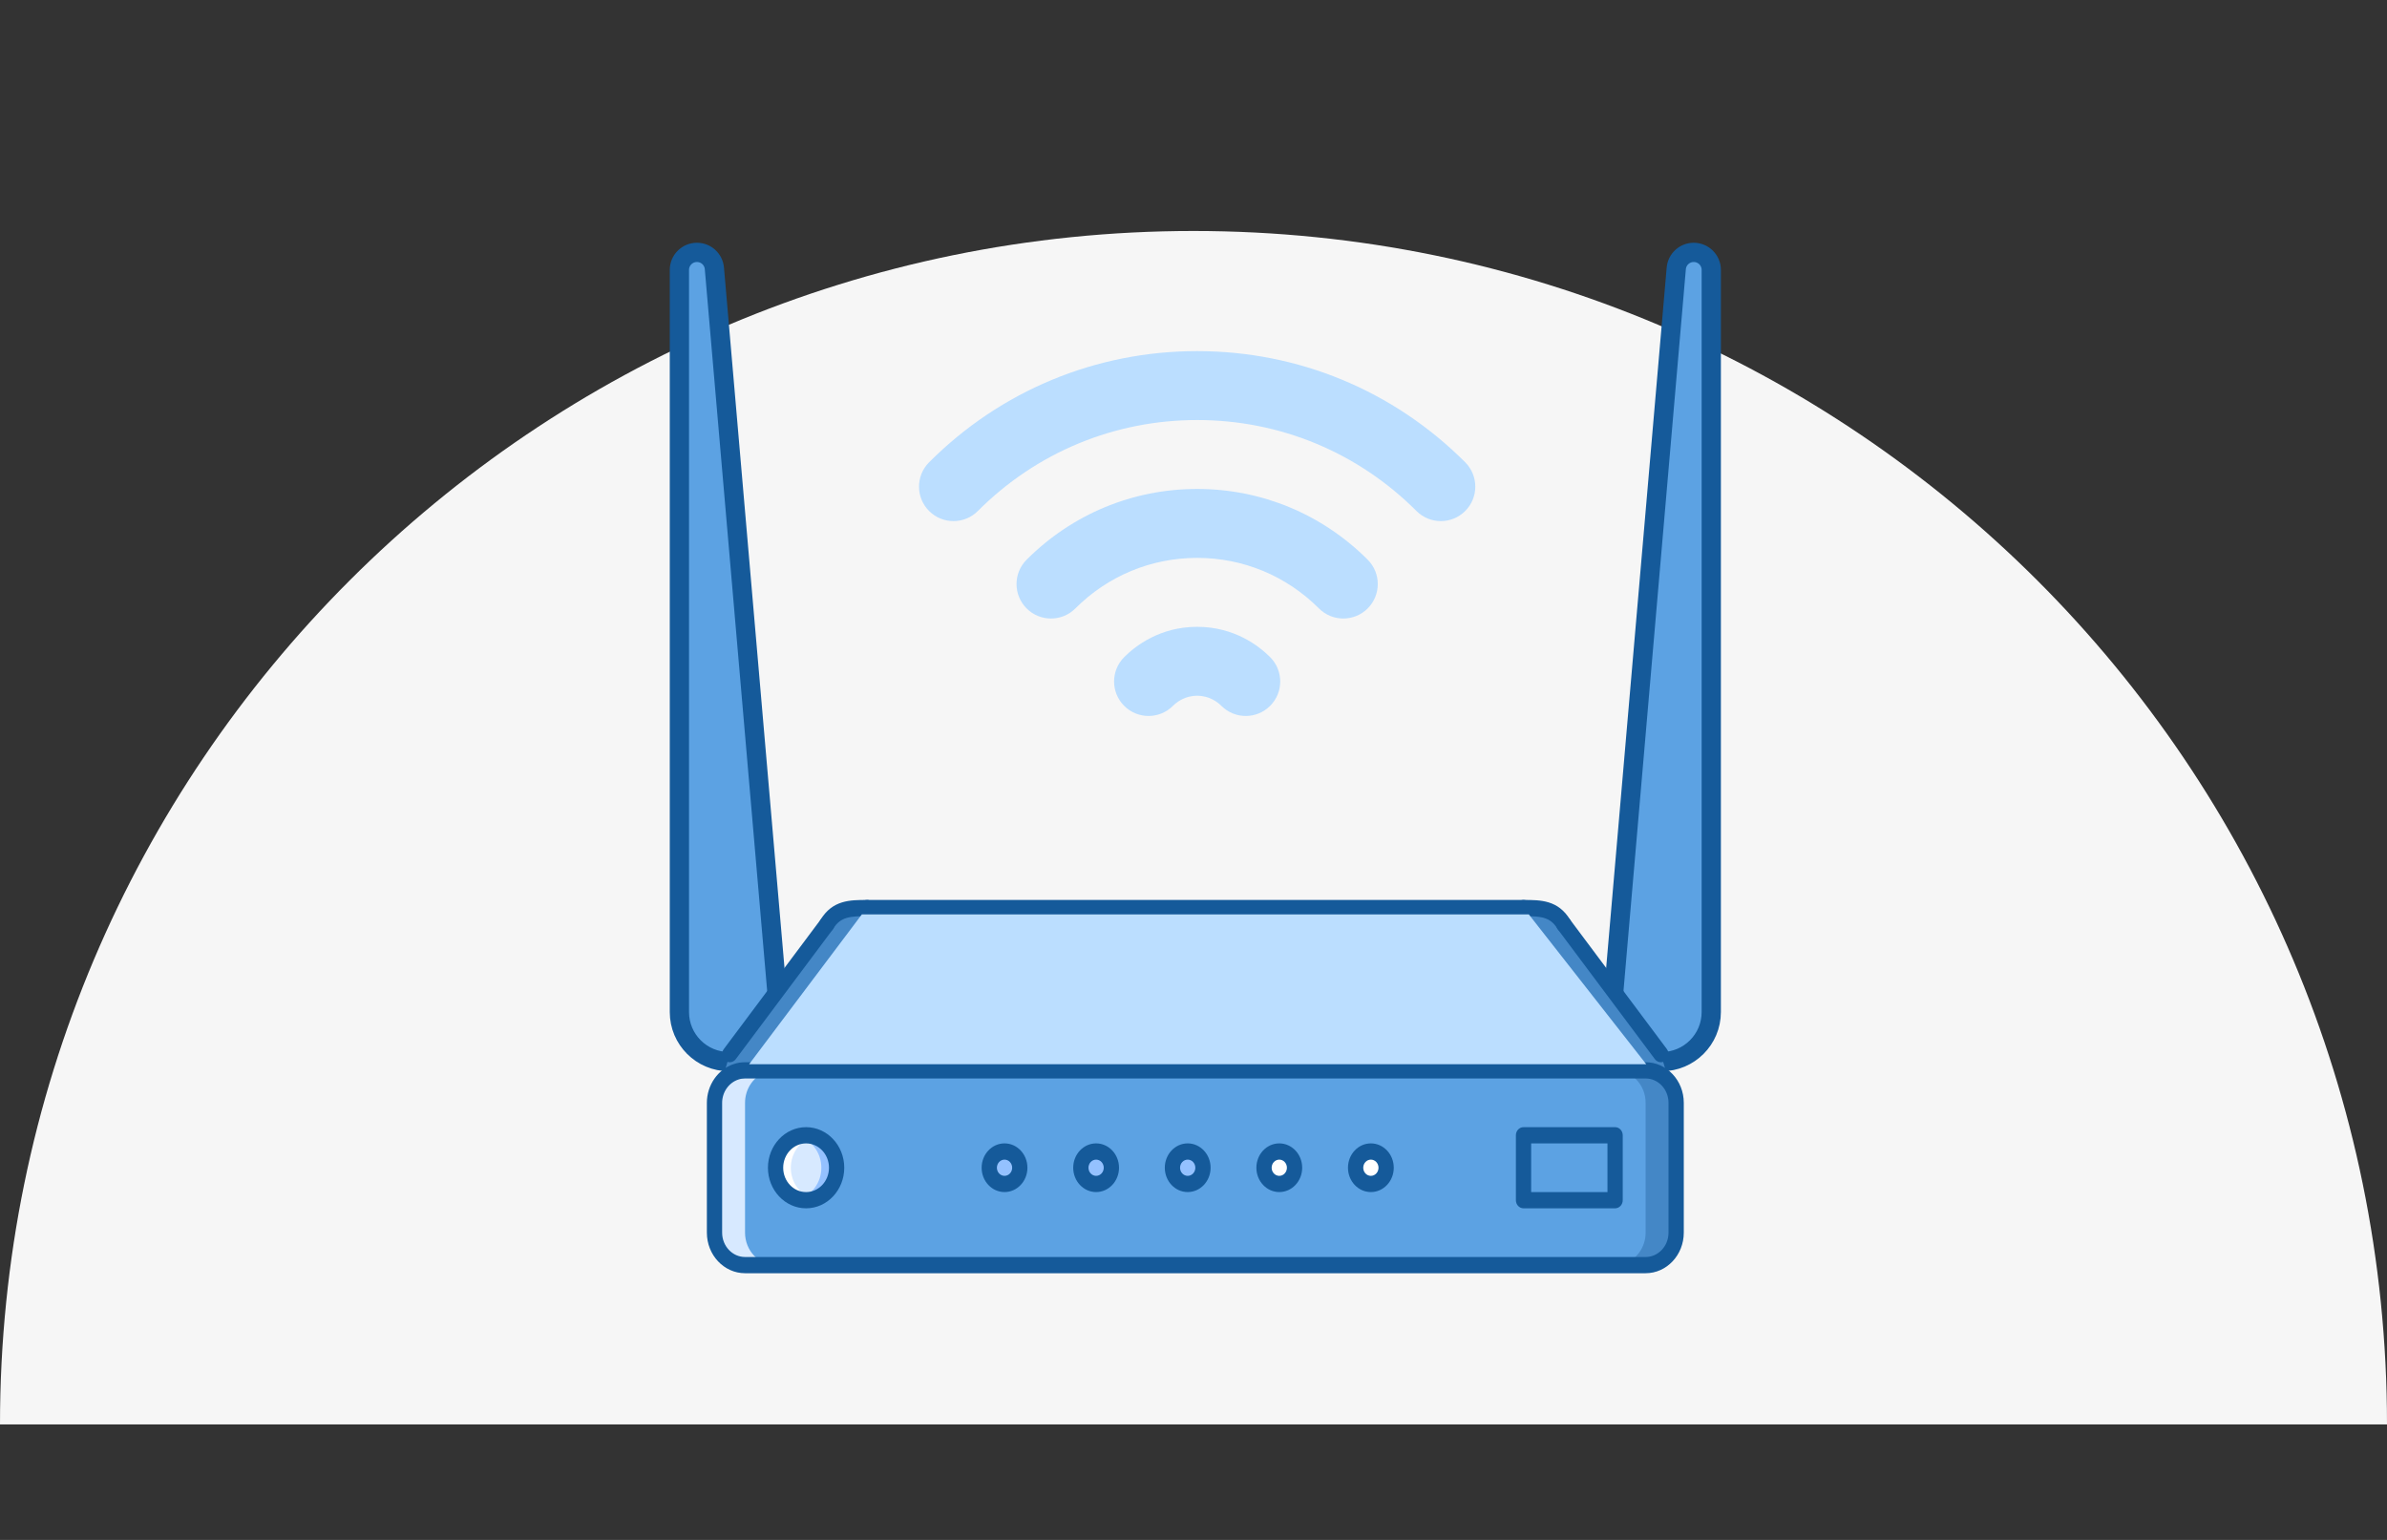 <svg width="186" height="120" viewBox="0 0 186 120" fill="none" xmlns="http://www.w3.org/2000/svg">
<rect x="0" y="0" width="186" height="120" fill="#333333" stroke="none"/>
<path d="M93 18C41.638 18 0 59.638 0 111H186C186 59.638 144.362 18 93 18Z" fill="#F6F6F6"/>
<path d="M52.94 21.033C52.94 20.279 53.552 19.667 54.306 19.667C55.015 19.667 55.606 20.209 55.667 20.916L60.646 78.535C60.841 80.79 59.064 82.728 56.801 82.728C54.669 82.728 52.94 80.999 52.94 78.867V21.033Z" fill="#5CA2E3" stroke="#155A9A" stroke-width="1.5"/>
<path d="M133.345 21.033C133.345 20.279 132.734 19.667 131.979 19.667C131.27 19.667 130.679 20.209 130.618 20.916L125.639 78.535C125.444 80.79 127.222 82.728 129.485 82.728C131.617 82.728 133.345 80.999 133.345 78.867V21.033Z" fill="#5CA2E3" stroke="#155A9A" stroke-width="1.5"/>
<path d="M130.61 85.939V96.057C130.61 97.449 129.539 98.586 128.231 98.586H58.055C56.747 98.586 55.676 97.449 55.676 96.057V85.939C55.676 84.814 56.377 83.839 57.353 83.523C57.567 83.448 57.805 83.41 58.055 83.41H93.143H128.231C129.539 83.41 130.61 84.548 130.61 85.939Z" fill="#5CA2E3"/>
<path d="M58.055 96.057V85.939C58.055 84.814 58.756 83.839 59.732 83.523C59.946 83.448 60.184 83.41 60.434 83.41H58.055C57.805 83.41 57.567 83.448 57.353 83.523C56.377 83.839 55.676 84.814 55.676 85.939V96.057C55.676 97.449 56.747 98.586 58.055 98.586H60.434C59.126 98.586 58.055 97.449 58.055 96.057Z" fill="#D7E9FF"/>
<path d="M128.23 85.939V96.057C128.23 97.183 127.529 98.156 126.553 98.472C126.339 98.549 126.101 98.586 125.852 98.586H128.23C128.48 98.586 128.718 98.549 128.932 98.472C129.908 98.156 130.609 97.183 130.609 96.057V85.939C130.609 84.548 129.538 83.41 128.23 83.41H125.852C127.159 83.41 128.23 84.548 128.23 85.939Z" fill="#4487C6"/>
<path d="M106.821 89.733C107.475 89.733 108.01 90.302 108.01 90.998C108.01 91.693 107.475 92.262 106.821 92.262C106.167 92.262 105.632 91.693 105.632 90.998C105.632 90.302 106.167 89.733 106.821 89.733Z" fill="white"/>
<path d="M99.684 89.733C100.338 89.733 100.874 90.302 100.874 90.998C100.874 91.693 100.338 92.262 99.684 92.262C99.031 92.262 98.495 91.693 98.495 90.998C98.495 90.302 99.031 89.733 99.684 89.733Z" fill="white"/>
<path d="M92.547 89.733C93.201 89.733 93.737 90.302 93.737 90.998C93.737 91.693 93.201 92.262 92.547 92.262C91.893 92.262 91.358 91.693 91.358 90.998C91.358 90.302 91.894 89.733 92.547 89.733Z" fill="#94C1FF"/>
<path d="M85.411 89.733C86.065 89.733 86.601 90.302 86.601 90.998C86.601 91.693 86.065 92.262 85.411 92.262C84.757 92.262 84.222 91.693 84.222 90.998C84.222 90.302 84.757 89.733 85.411 89.733Z" fill="#94C1FF"/>
<path d="M78.275 89.733C78.929 89.733 79.464 90.302 79.464 90.998C79.464 91.693 78.929 92.262 78.275 92.262C77.621 92.262 77.085 91.693 77.085 90.998C77.085 90.302 77.621 89.733 78.275 89.733Z" fill="#94C1FF"/>
<path d="M62.812 88.469C64.12 88.469 65.191 89.607 65.191 90.998C65.191 92.39 64.12 93.527 62.812 93.527C61.492 93.527 60.434 92.39 60.434 90.998C60.434 89.607 61.492 88.469 62.812 88.469Z" fill="#D7E9FF"/>
<path d="M61.623 90.998C61.623 89.826 62.378 88.841 63.405 88.559C63.214 88.505 63.018 88.469 62.812 88.469C61.492 88.469 60.434 89.607 60.434 90.998C60.434 92.39 61.492 93.527 62.812 93.527C63.018 93.527 63.214 93.49 63.405 93.438C62.378 93.154 61.623 92.171 61.623 90.998Z" fill="white"/>
<path d="M64.001 90.998C64.001 92.171 63.246 93.154 62.22 93.438C62.41 93.49 62.607 93.527 62.812 93.527C64.133 93.527 65.191 92.39 65.191 90.998C65.191 89.607 64.133 88.469 62.812 88.469C62.606 88.469 62.41 88.505 62.22 88.559C63.247 88.841 64.001 89.826 64.001 90.998Z" fill="#94C1FF"/>
<path d="M125.852 88.469V93.527H123.473H121.095H118.716V88.469H125.852Z" fill="#5CA2E3"/>
<path d="M58.315 83.409L66.809 72.027C67.57 70.763 68.689 70.763 69.949 70.763H67.57C66.31 70.763 65.191 70.763 64.431 72.027L56.865 82.145L56.22 84.34C56.434 84.263 57.805 83.409 58.055 83.409H58.315Z" fill="#4487C6"/>
<path d="M127.971 83.409L119.476 72.027C118.715 70.763 117.597 70.763 116.337 70.763H118.715C119.976 70.763 121.094 70.763 121.855 72.027L129.42 82.145L130.066 84.34C129.852 84.263 128.481 83.409 128.231 83.409H127.971Z" fill="#4487C6"/>
<path d="M128.231 99.218H58.055C56.415 99.218 55.081 97.8 55.081 96.056V85.939C55.081 84.56 55.944 83.319 57.18 82.918C57.438 82.827 57.737 82.777 58.055 82.777H128.231C129.871 82.777 131.204 84.196 131.204 85.939V96.056C131.204 97.8 129.871 99.218 128.231 99.218ZM58.055 84.042C57.865 84.042 57.693 84.069 57.541 84.123C56.788 84.368 56.27 85.113 56.27 85.939V96.056C56.27 97.103 57.071 97.954 58.055 97.954H128.231C129.214 97.954 130.015 97.103 130.015 96.056V85.939C130.015 84.893 129.214 84.042 128.231 84.042H58.055Z" fill="#155A9A"/>
<path d="M56.865 82.777C56.735 82.777 56.605 82.733 56.495 82.64C56.238 82.423 56.195 82.025 56.399 81.752L63.964 71.635C64.17 71.359 64.544 71.318 64.801 71.532C65.057 71.749 65.1 72.148 64.896 72.421L57.331 82.539C57.214 82.696 57.039 82.777 56.865 82.777Z" fill="#155A9A"/>
<path d="M129.42 82.777C129.246 82.777 129.072 82.696 128.954 82.539L121.389 72.421C121.185 72.148 121.228 71.749 121.485 71.532C121.743 71.318 122.116 71.359 122.321 71.634L129.886 81.752C130.09 82.025 130.047 82.423 129.791 82.64C129.68 82.733 129.55 82.777 129.42 82.777Z" fill="#155A9A"/>
<path d="M118.715 71.395H67.57C67.242 71.395 66.975 71.112 66.975 70.762C66.975 70.413 67.241 70.13 67.57 70.13H118.715C119.044 70.13 119.31 70.413 119.31 70.762C119.31 71.112 119.044 71.395 118.715 71.395Z" fill="#155A9A"/>
<path d="M64.43 72.659C64.32 72.659 64.21 72.627 64.11 72.561C63.834 72.372 63.752 71.981 63.93 71.686C64.866 70.13 66.24 70.13 67.57 70.13C67.899 70.13 68.165 70.413 68.165 70.762C68.165 71.112 67.899 71.395 67.57 71.395C66.259 71.395 65.49 71.44 64.931 72.368C64.819 72.557 64.626 72.659 64.43 72.659Z" fill="#155A9A"/>
<path d="M121.855 72.659C121.66 72.659 121.467 72.557 121.354 72.368C120.796 71.44 120.027 71.395 118.715 71.395C118.387 71.395 118.121 71.112 118.121 70.762C118.121 70.413 118.387 70.13 118.715 70.13C120.045 70.13 121.42 70.13 122.356 71.686C122.533 71.981 122.452 72.372 122.176 72.561C122.076 72.627 121.965 72.659 121.855 72.659Z" fill="#155A9A"/>
<path d="M62.812 94.16C61.172 94.16 59.839 92.742 59.839 90.998C59.839 89.255 61.172 87.836 62.812 87.836C64.452 87.836 65.786 89.255 65.786 90.998C65.786 92.742 64.452 94.16 62.812 94.16ZM62.812 89.101C61.828 89.101 61.028 89.952 61.028 90.998C61.028 92.044 61.828 92.895 62.812 92.895C63.796 92.895 64.596 92.044 64.596 90.998C64.596 89.952 63.796 89.101 62.812 89.101Z" fill="#155A9A"/>
<path d="M125.852 94.16H118.715C118.387 94.16 118.121 93.877 118.121 93.527V88.469C118.121 88.119 118.387 87.836 118.715 87.836H125.852C126.181 87.836 126.447 88.119 126.447 88.469V93.527C126.447 93.877 126.181 94.16 125.852 94.16ZM119.31 92.895H125.257V89.101H119.31V92.895Z" fill="#155A9A"/>
<path d="M78.275 92.894C77.291 92.894 76.491 92.043 76.491 90.998C76.491 89.951 77.291 89.1 78.275 89.1C79.259 89.1 80.059 89.951 80.059 90.998C80.059 92.043 79.259 92.894 78.275 92.894ZM78.275 90.365C77.947 90.365 77.68 90.649 77.68 90.998C77.68 91.347 77.947 91.63 78.275 91.63C78.603 91.63 78.87 91.347 78.87 90.998C78.87 90.649 78.602 90.365 78.275 90.365Z" fill="#155A9A"/>
<path d="M85.411 92.894C84.428 92.894 83.627 92.043 83.627 90.998C83.627 89.951 84.427 89.1 85.411 89.1C86.395 89.1 87.196 89.951 87.196 90.998C87.196 92.043 86.395 92.894 85.411 92.894ZM85.411 90.365C85.084 90.365 84.817 90.649 84.817 90.998C84.817 91.347 85.084 91.63 85.411 91.63C85.739 91.63 86.006 91.347 86.006 90.998C86.006 90.649 85.739 90.365 85.411 90.365Z" fill="#155A9A"/>
<path d="M92.548 92.894C91.564 92.894 90.764 92.043 90.764 90.998C90.764 89.951 91.564 89.1 92.548 89.1C93.532 89.1 94.332 89.951 94.332 90.998C94.332 92.043 93.532 92.894 92.548 92.894ZM92.548 90.365C92.22 90.365 91.953 90.649 91.953 90.998C91.953 91.347 92.22 91.63 92.548 91.63C92.875 91.63 93.143 91.347 93.143 90.998C93.143 90.649 92.875 90.365 92.548 90.365Z" fill="#155A9A"/>
<path d="M99.685 92.894C98.701 92.894 97.9 92.043 97.9 90.998C97.9 89.951 98.701 89.1 99.685 89.1C100.668 89.1 101.469 89.951 101.469 90.998C101.469 92.043 100.668 92.894 99.685 92.894ZM99.685 90.365C99.357 90.365 99.09 90.649 99.09 90.998C99.09 91.347 99.357 91.63 99.685 91.63C100.012 91.63 100.279 91.347 100.279 90.998C100.279 90.649 100.012 90.365 99.685 90.365Z" fill="#155A9A"/>
<path d="M106.821 92.894C105.837 92.894 105.037 92.043 105.037 90.998C105.037 89.951 105.837 89.1 106.821 89.1C107.805 89.1 108.605 89.951 108.605 90.998C108.605 92.043 107.805 92.894 106.821 92.894ZM106.821 90.365C106.494 90.365 106.227 90.649 106.227 90.998C106.227 91.347 106.494 91.63 106.821 91.63C107.149 91.63 107.416 91.347 107.416 90.998C107.416 90.649 107.149 90.365 106.821 90.365Z" fill="#155A9A"/>
<path d="M67.158 71.255H119.127L128.276 82.929H58.375L67.158 71.255Z" fill="#BBDEFF"/>
<path d="M87.599 51.208C86.55 52.257 86.55 53.957 87.599 55.006C88.647 56.055 90.348 56.055 91.397 55.006C91.692 54.711 92.329 54.217 93.285 54.217C94.24 54.217 94.878 54.711 95.173 55.006C96.222 56.055 97.922 56.055 98.971 55.006C100.02 53.957 100.02 52.257 98.971 51.208C98.088 50.326 96.176 48.846 93.285 48.846C90.393 48.846 88.481 50.326 87.599 51.208Z" fill="#BBDEFF"/>
<path d="M114.171 39.822C115.22 38.774 115.221 37.074 114.173 36.024C108.592 30.438 101.174 27.361 93.285 27.361C85.396 27.361 77.978 30.438 72.397 36.024C71.349 37.074 71.35 38.774 72.399 39.822C73.448 40.87 75.149 40.87 76.197 39.82C80.763 35.249 86.832 32.732 93.285 32.732C99.738 32.732 105.806 35.249 110.373 39.82C111.421 40.869 113.121 40.871 114.171 39.822Z" fill="#BBDEFF"/>
<path d="M106.573 47.413C107.621 46.364 107.621 44.663 106.573 43.615C103.018 40.06 98.299 38.103 93.285 38.103C88.27 38.103 83.551 40.06 79.997 43.615C78.948 44.663 78.948 46.364 79.997 47.413C81.046 48.461 82.746 48.462 83.795 47.413C86.334 44.873 89.704 43.474 93.285 43.474C96.865 43.474 100.235 44.873 102.775 47.413C103.823 48.461 105.524 48.461 106.573 47.413Z" fill="#BBDEFF"/>
</svg>
